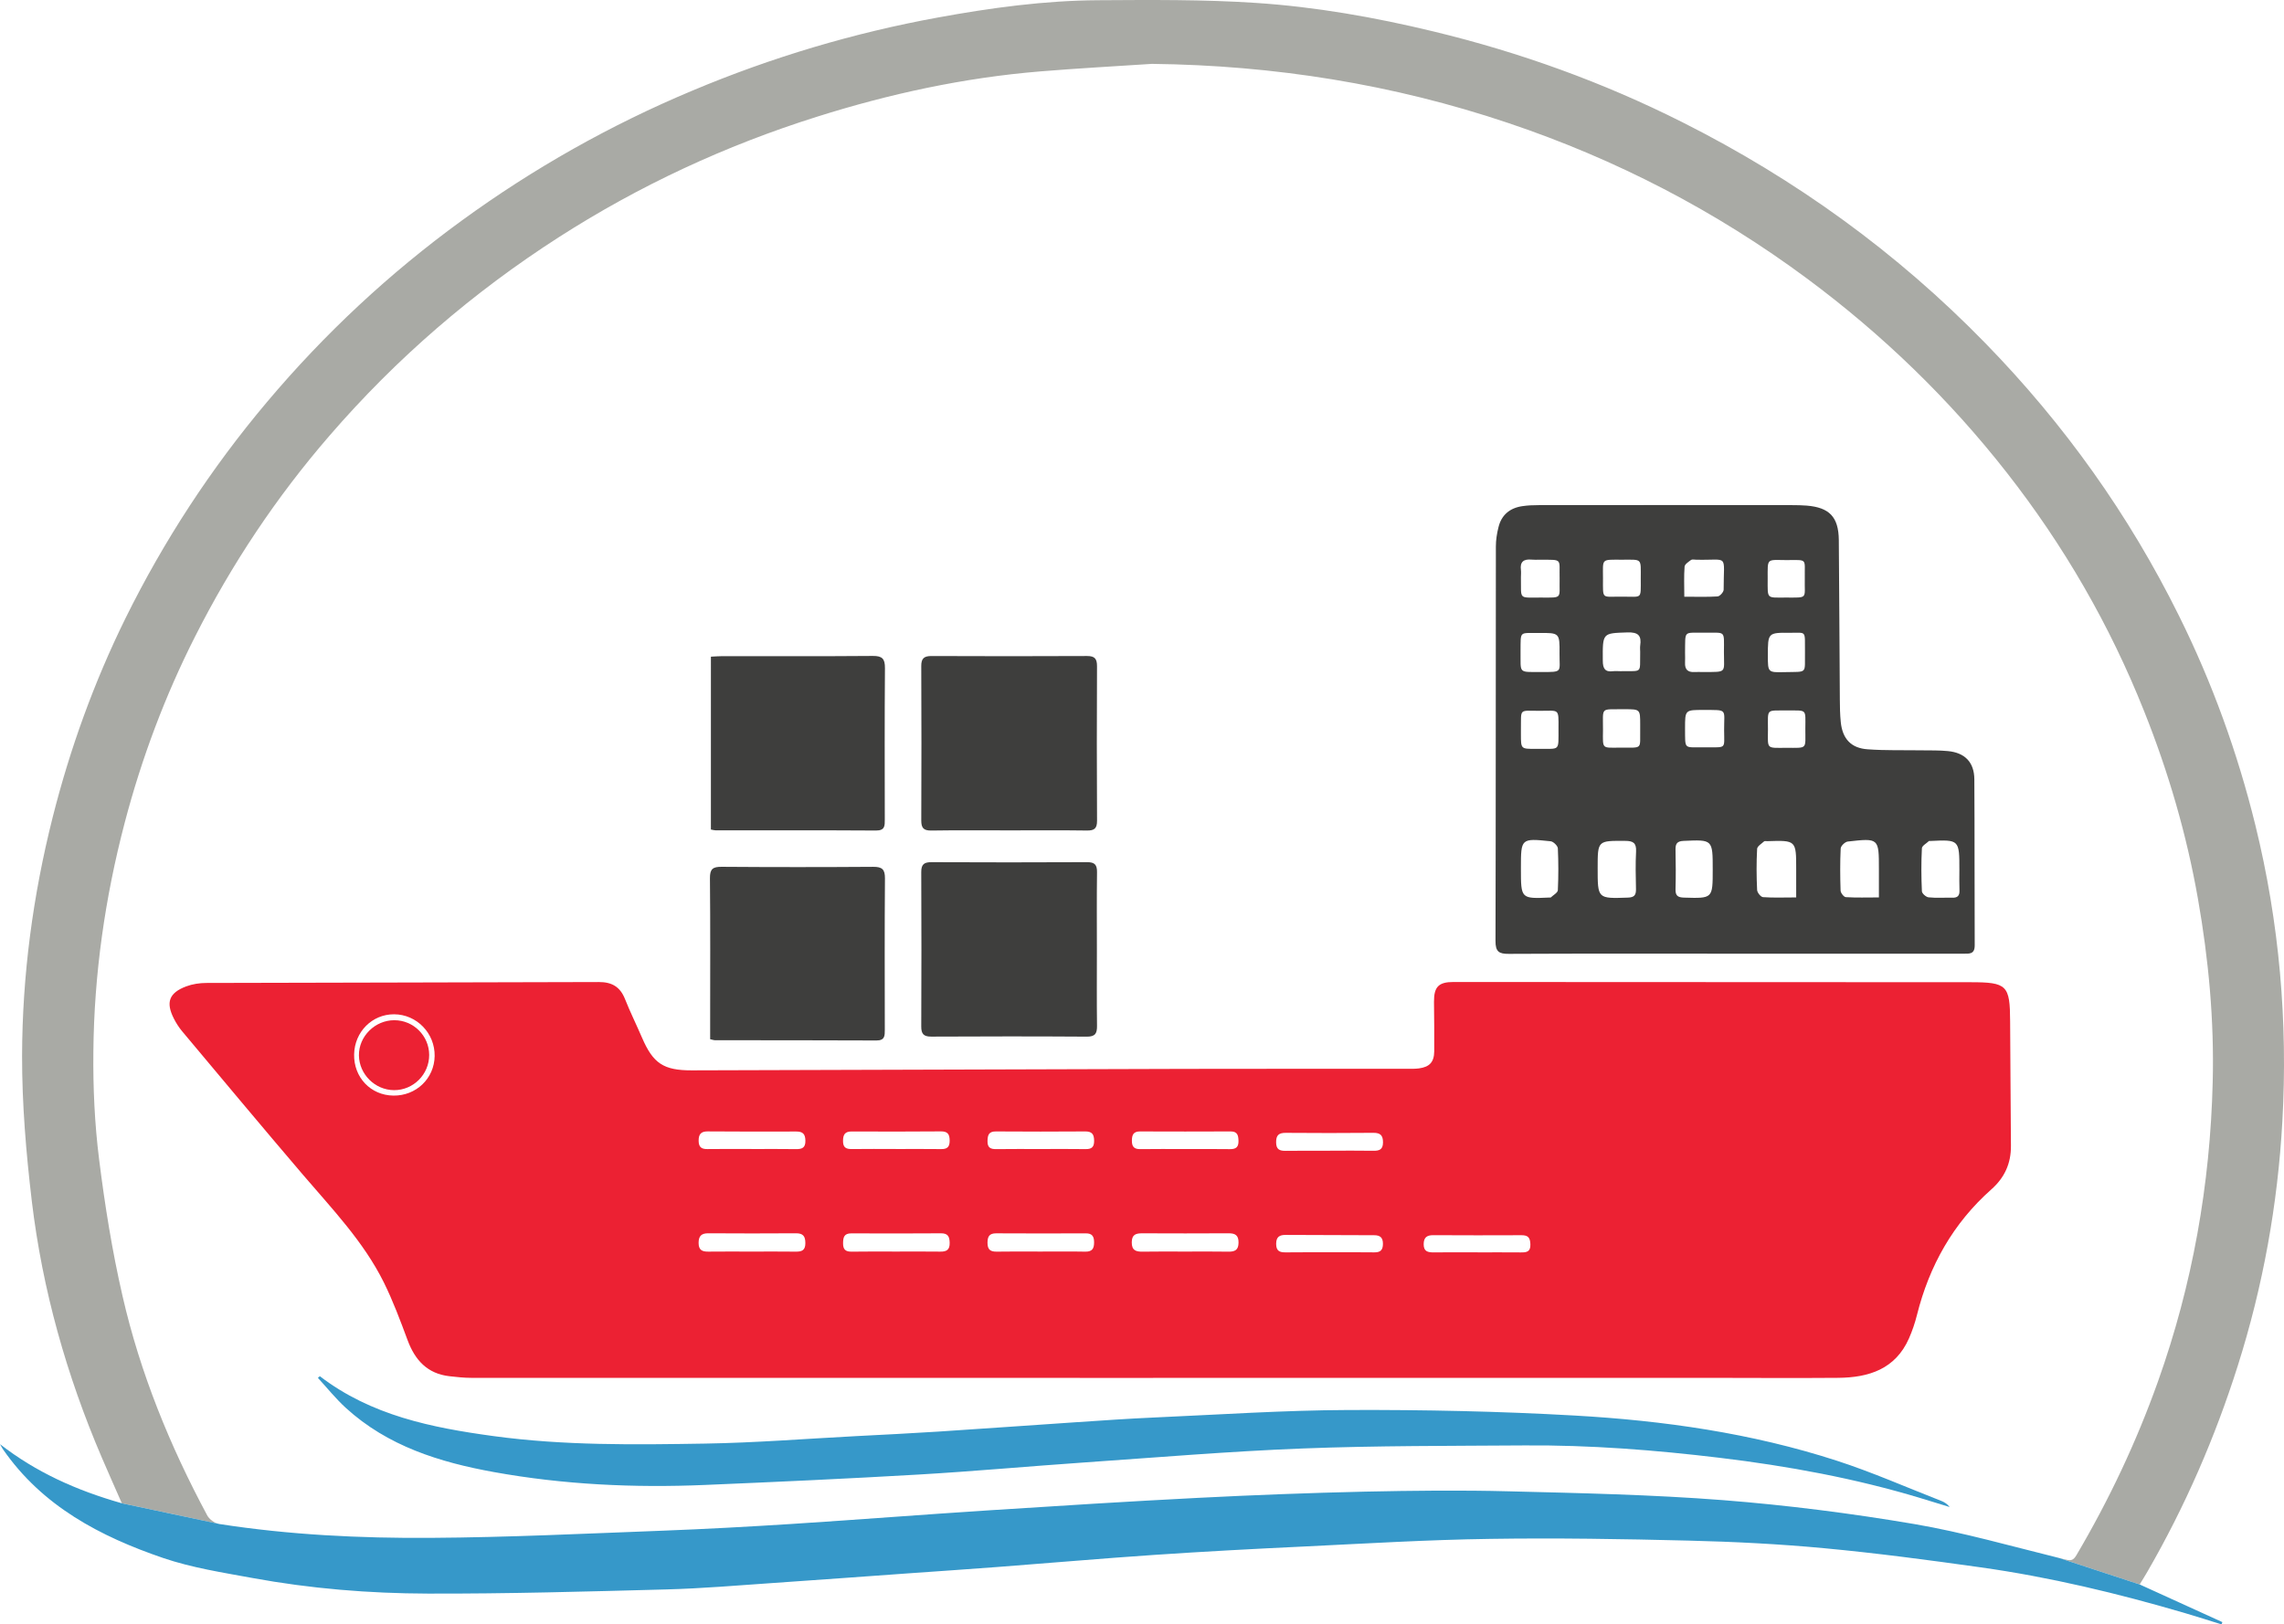 <?xml version="1.0" encoding="utf-8"?>
<!-- Generator: Adobe Illustrator 24.3.0, SVG Export Plug-In . SVG Version: 6.00 Build 0)  -->
<svg version="1.1" id="Layer_1" xmlns="http://www.w3.org/2000/svg" xmlns:xlink="http://www.w3.org/1999/xlink" x="0px" y="0px"
	 viewBox="0 0 244.36 173.832" enable-background="new 0 0 244.36 173.832" xml:space="preserve">
<g>
	<path fill="#A9AAA5" d="M244.185,120c-0.496,8.891-2.069,17.63-4.769,26.15c-2.439,7.705-5.636,15.056-9.673,22.046
		c-0.236,0.412-0.488,0.807-0.824,1.363l-8.63-2.835c0.202,0.05,0.412,0.101,0.614,0.151c0.564,0.135,0.875,0.185,1.236-0.429
		c3.499-5.93,6.426-12.121,8.739-18.614c3.693-10.363,5.585-21.062,5.854-32.038c0.168-6.586-0.437-13.13-1.581-19.623
		c-1.211-6.889-3.163-13.576-5.762-20.078c-3.667-9.21-8.579-17.706-14.678-25.503c-6.165-7.881-13.298-14.778-21.339-20.75
		c-9.791-7.267-20.473-12.802-32.013-16.679c-12.348-4.155-25.065-6.174-38.111-6.325c-3.995,0.261-7.991,0.479-11.969,0.807
		c-8.159,0.673-16.124,2.397-23.913,4.862c-9.749,3.07-18.95,7.343-27.564,12.869c-9.21,5.913-17.403,12.978-24.561,21.264
		c-5.678,6.561-10.447,13.727-14.358,21.457c-3.23,6.376-5.728,13.037-7.545,19.96c-2.103,8.024-3.272,16.192-3.348,24.485
		c-0.042,3.844,0.135,7.721,0.614,11.532c0.614,4.904,1.396,9.807,2.507,14.627c1.884,8.235,5.064,16.023,9.059,23.467
		c0.202,0.379,0.681,0.749,1.119,0.883l-10.253-2.178c-0.799-1.825-1.489-3.356-2.145-4.895c-3.768-8.798-6.35-17.933-7.486-27.429
		c-0.614-5.173-1.051-10.388-1.043-15.586c0.025-8.613,1.161-17.125,3.272-25.494c1.859-7.368,4.433-14.476,7.78-21.28
		c4.113-8.327,9.16-16.057,15.157-23.173c6.165-7.318,13.105-13.786,20.826-19.405c7.679-5.593,15.922-10.245,24.704-13.921
		c8.47-3.558,17.218-6.165,26.243-7.814c5.669-1.035,11.389-1.817,17.167-1.85c5.61-0.034,11.237-0.084,16.831,0.286
		c6.409,0.421,12.751,1.539,19.009,3.053c9.252,2.229,18.151,5.442,26.638,9.715c12.104,6.09,22.954,13.929,32.425,23.652
		c8.428,8.647,15.35,18.345,20.708,29.162c3.558,7.166,6.266,14.652,8.176,22.416C243.857,98.72,244.783,109.318,244.185,120z"/>
</g>
<g>
	<path fill="#3698C9" d="M237.768,173.588c-0.025,0.084-0.059,0.168-0.093,0.244c-1.295-0.404-2.582-0.824-3.886-1.203
		c-7.192-2.111-14.467-3.861-21.894-4.904c-5.56-0.782-11.128-1.522-16.705-2.044c-4.82-0.454-9.673-0.698-14.509-0.816
		c-7.082-0.177-14.173-0.294-21.263-0.185c-6.636,0.093-13.273,0.496-19.909,0.816c-5.35,0.252-10.707,0.538-16.049,0.9
		c-5.568,0.378-11.12,0.866-16.679,1.287c-3.255,0.252-6.519,0.463-9.774,0.698c-4.761,0.336-9.513,0.698-14.274,1.018
		c-3.802,0.261-7.612,0.589-11.422,0.69c-8.521,0.227-17.033,0.471-25.553,0.446c-6.275-0.017-12.541-0.53-18.732-1.665
		c-3.205-0.589-6.477-1.093-9.547-2.136c-6.754-2.305-12.97-5.56-17.184-11.675c-0.109-0.16-0.193-0.345-0.294-0.513
		c3.852,2.994,8.15,4.937,13.037,6.325l10.253,2.178l0.185,0.042c7.486,1.161,15.048,1.531,22.609,1.48
		c8.251-0.05,16.511-0.454,24.763-0.765c4.618-0.177,9.244-0.429,13.853-0.723c7.065-0.454,14.131-1.009,21.196-1.464
		c7.427-0.479,14.863-0.95,22.306-1.329c5.938-0.303,11.877-0.53,17.823-0.665c5.139-0.109,10.279-0.168,15.418-0.034
		c7.629,0.193,15.266,0.353,22.87,0.942c6.872,0.538,13.727,1.413,20.523,2.565c5.198,0.892,10.312,2.355,15.451,3.625l8.63,2.835
		C231.888,170.913,234.832,172.251,237.768,173.588z"/>
	<path fill="#3698C9" d="M34.218,147.271c5.483,4.201,11.947,5.506,18.583,6.409c7.53,1.026,15.094,0.926,22.652,0.802
		c5.389-0.088,10.773-0.518,16.159-0.8c2.932-0.154,5.865-0.295,8.795-0.485c4.942-0.319,9.881-0.68,14.823-1.009
		c2.746-0.183,5.492-0.376,8.241-0.497c6.93-0.306,13.861-0.777,20.793-0.803c8.072-0.031,16.158,0.136,24.216,0.593
		c9.504,0.539,18.926,1.881,28.023,4.829c3.794,1.229,7.461,2.851,11.182,4.303c0.336,0.131,0.646,0.326,0.908,0.658
		c-1.017-0.311-2.033-0.625-3.05-0.933c-7.045-2.136-14.251-3.455-21.552-4.334c-6.931-0.834-13.878-1.376-20.86-1.326
		c-7.927,0.057-15.861,0.022-23.78,0.328c-7.807,0.302-15.6,0.961-23.397,1.499c-5.892,0.407-11.777,0.946-17.672,1.29
		c-7.617,0.445-15.241,0.791-22.865,1.113c-7.57,0.32-15.12-0.029-22.578-1.378c-5.79-1.047-11.365-2.773-15.85-6.877
		c-1.073-0.981-1.991-2.132-2.98-3.204C34.079,147.389,34.149,147.33,34.218,147.271z"/>
</g>
<g>
	<path fill="#3E3E3D" d="M211.23,83.396c-0.01-1.82-1.01-2.85-2.83-3.02c-0.91-0.09-1.83-0.07-2.75-0.08
		c-1.95-0.03-3.9,0.03-5.83-0.11c-1.78-0.12-2.7-1.13-2.88-2.91c-0.08-0.8-0.1-1.61-0.1-2.42c-0.04-5.69-0.06-11.39-0.11-17.08
		c-0.03-2.46-1.01-3.47-3.44-3.67c-0.51-0.04-1.03-0.05-1.54-0.05c-9.04-0.01-18.08-0.01-27.12,0c-0.58,0-1.18,0.02-1.76,0.11
		c-1.32,0.19-2.23,0.93-2.55,2.25c-0.17,0.67-0.28,1.37-0.28,2.06c-0.02,14.07,0,28.14-0.04,42.21c-0.01,1.17,0.38,1.4,1.44,1.39
		c8.05-0.04,16.1-0.02,24.14-0.02h24.47c0.64,0,1.23,0.08,1.22-0.91C211.24,95.226,211.27,89.316,211.23,83.396z M180.28,69.826
		c0.04-2.44-0.22-2.09,2.12-2.12c2.25,0.03,2.05-0.32,2.04,2.06c0,2.3,0.37,2.13-2.2,2.15c-0.33,0-0.66-0.02-0.99,0
		c-0.7,0.03-1-0.3-0.97-0.99C180.3,70.556,180.28,70.186,180.28,69.826z M180.23,60.636c0.02-0.26,0.43-0.52,0.7-0.72
		c0.13-0.08,0.36-0.02,0.54-0.02c3.57,0.09,2.93-0.72,2.94,3.21c0,0.25-0.4,0.7-0.65,0.72c-1.12,0.07-2.25,0.03-3.56,0.03
		C180.2,62.666,180.15,61.646,180.23,60.636z M162.72,60.996c-0.12-0.89,0.31-1.19,1.14-1.11c0.29,0.03,0.58,0.01,0.87,0.01
		c2.54,0.02,2.07-0.18,2.13,2.07c-0.05,2.11,0.38,1.99-2,1.98c-2.45-0.01-2.1,0.28-2.14-2.18
		C162.72,61.506,162.75,61.246,162.72,60.996z M166.67,95.266c-0.02,0.27-0.49,0.52-0.75,0.77c-0.02,0.02-0.07,0.01-0.11,0.01
		c-3.09,0.14-3.09,0.14-3.09-3.06v-0.11c0-3.16,0-3.18,3.18-2.85c0.29,0.03,0.75,0.48,0.77,0.75
		C166.74,92.266,166.74,93.776,166.67,95.266z M164.6,80.136h-0.33c-1.55,0.01-1.55,0.01-1.55-1.56v-0.44
		c0.04-2.41-0.29-2.06,2.11-2.07c2-0.01,1.92-0.26,1.91,1.87C166.73,80.456,166.95,80.106,164.6,80.136z M164.83,71.916
		c-2.44-0.01-2.12,0.18-2.15-2.22c0.02-2.24-0.16-1.93,1.94-1.96c2.23-0.02,2.25-0.01,2.23,2.19
		C166.83,71.966,167.27,71.916,164.83,71.916z M175.03,95.156c0.01,0.65-0.2,0.88-0.88,0.9c-3.23,0.11-3.22,0.13-3.22-3.16
		c0-2.96,0-2.93,2.95-2.91c0.83,0,1.2,0.21,1.16,1.11C174.97,92.446,175,93.806,175.03,95.156z M173.41,80.006
		c-2.06,0-1.93,0.23-1.91-1.87c0.01-2.55-0.32-2.2,2.2-2.24h0.11c1.67,0,1.67,0,1.67,1.65v0.44
		C175.44,80.246,175.82,79.996,173.41,80.006z M175.48,69.096c-0.03,0.22,0,0.44,0,0.66c-0.05,2.4,0.32,2.02-2.12,2.07
		c-0.25,0-0.51-0.03-0.76,0c-0.89,0.12-1.12-0.29-1.12-1.13c-0.02-2.99-0.05-2.93,2.64-3.02
		C175.29,67.636,175.64,68.036,175.48,69.096z M173.51,63.856c-2.18-0.04-2.01,0.38-2.01-1.97c0-2.15-0.24-1.99,2.03-1.99
		c2.21,0,2.01-0.2,2.01,2.02C175.54,64.246,175.72,63.816,173.51,63.856z M180.17,96.056c-0.65-0.02-0.92-0.19-0.91-0.87
		c0.04-1.43,0.03-2.85,0-4.28c-0.01-0.64,0.19-0.89,0.87-0.92c3.11-0.14,3.11-0.16,3.11,3.08
		C183.24,96.166,183.24,96.146,180.17,96.056z M182.35,79.976c-2.24-0.04-2.05,0.33-2.07-2.05c0-1.95,0-1.96,1.99-1.95
		c2.62,0.01,2.18-0.16,2.19,2.15C184.47,80.266,184.75,79.936,182.35,79.976z M193.11,69.766c-0.04,2.4,0.34,2.1-2.18,2.16
		c-1.79,0.04-1.79,0.04-1.79-1.77c0-2.45,0-2.46,2.41-2.44C193.31,67.726,193.09,67.426,193.11,69.766z M191.11,59.936
		c2.35,0,1.94-0.23,1.98,1.97c-0.05,2.21,0.42,2.04-2.05,2.04c-2.07,0-1.92,0.2-1.92-1.99
		C189.12,59.676,188.97,59.926,191.11,59.936z M192.17,96.036c-1.3,0-2.43,0.05-3.55-0.03c-0.24-0.02-0.62-0.49-0.63-0.77
		c-0.07-1.46-0.08-2.93,0-4.39c0.01-0.29,0.48-0.56,0.75-0.81c0.06-0.06,0.22-0.01,0.32-0.02c3.11-0.1,3.11-0.1,3.11,2.99V96.036z
		 M191.1,80.026c-2.16,0.01-1.96,0.17-1.95-1.94c0-2.32-0.24-2.03,2.05-2.06c2.16,0.02,1.96-0.22,1.95,1.94
		C193.14,80.226,193.44,80.026,191.1,80.026z M201.02,96.036c-1.28,0-2.41,0.04-3.54-0.03c-0.21-0.01-0.55-0.45-0.56-0.7
		c-0.05-1.5-0.06-3.01,0.01-4.5c0.01-0.28,0.47-0.72,0.76-0.75c3.33-0.38,3.33-0.36,3.33,2.94V96.036z M208.85,96.066
		c-0.84-0.02-1.68,0.05-2.52-0.04c-0.27-0.03-0.7-0.41-0.71-0.65c-0.07-1.53-0.08-3.07,0-4.6c0.01-0.27,0.49-0.52,0.76-0.78
		c0.02-0.02,0.07,0,0.11,0c3.14-0.15,3.14-0.15,3.14,3.12c0,0.73-0.02,1.46,0.01,2.19C209.66,95.886,209.4,96.086,208.85,96.066z"/>
	<path fill="#3E3E3D" d="M108.014,88.861c-2.791,0-5.583-0.027-8.373,0.017c-0.831,0.013-1.079-0.279-1.076-1.079
		c0.023-5.509,0.024-11.018-0.001-16.526c-0.004-0.826,0.308-1.073,1.104-1.07c5.545,0.024,11.091,0.026,16.637-0.001
		c0.832-0.004,1.065,0.306,1.062,1.098c-0.024,5.509-0.028,11.018,0.003,16.526c0.005,0.839-0.294,1.062-1.092,1.05
		C113.524,88.837,110.769,88.861,108.014,88.861z"/>
	<path fill="#3E3E3D" d="M117.354,101.715c0,2.681-0.021,5.361,0.013,8.042c0.01,0.808-0.166,1.184-1.088,1.178
		c-5.545-0.037-11.089-0.032-16.634-0.004c-0.825,0.004-1.086-0.285-1.082-1.086c0.023-5.508,0.026-11.016,0-16.524
		c-0.004-0.834,0.311-1.061,1.104-1.057c5.545,0.025,11.09,0.027,16.634-0.001c0.823-0.004,1.078,0.277,1.067,1.081
		C117.331,96.133,117.353,98.924,117.354,101.715z"/>
	<path fill="#3E3E3D" d="M76.059,70.273c0.43-0.021,0.788-0.054,1.147-0.054c5.393-0.004,10.786,0.02,16.179-0.025
		c1.02-0.009,1.302,0.316,1.294,1.314c-0.043,5.393-0.023,10.786-0.017,16.179c0.001,0.66,0.032,1.196-0.937,1.19
		c-5.723-0.036-11.446-0.018-17.17-0.022c-0.141,0-0.281-0.046-0.497-0.084C76.059,82.644,76.059,76.537,76.059,70.273z"/>
	<path fill="#3E3E3D" d="M75.978,111.207c0-0.63,0-1.212,0-1.794c0-5.143,0.028-10.287-0.022-15.429
		c-0.01-0.997,0.309-1.231,1.253-1.224c5.4,0.04,10.801,0.04,16.201,0.002c0.948-0.007,1.277,0.251,1.269,1.237
		c-0.042,5.4-0.023,10.8-0.016,16.201c0.001,0.63,0.006,1.148-0.888,1.144c-5.767-0.027-11.535-0.019-17.303-0.026
		C76.367,111.317,76.262,111.272,75.978,111.207z"/>
</g>
<g>
	<path fill="#EC2133" d="M123.365,147.454c-24.322,0-48.645,0.002-72.967-0.007c-0.768,0-1.539-0.087-2.305-0.173
		c-2.362-0.267-3.686-1.711-4.483-3.852c-0.78-2.095-1.561-4.205-2.554-6.204c-2.165-4.358-5.521-7.847-8.645-11.505
		c-4.34-5.082-8.62-10.217-12.914-15.339c-0.351-0.418-0.653-0.892-0.9-1.379c-0.879-1.734-0.512-2.748,1.324-3.439
		c0.67-0.252,1.431-0.365,2.15-0.367c13.998-0.043,27.996-0.049,41.994-0.098c1.401-0.005,2.283,0.511,2.801,1.818
		c0.554,1.398,1.226,2.75,1.82,4.132c1.186,2.758,2.302,3.509,5.32,3.501c17.634-0.051,35.269-0.113,52.903-0.157
		c7.899-0.02,15.798-0.005,23.697-0.008c0.404,0,0.812,0.008,1.21-0.046c1.131-0.153,1.617-0.676,1.628-1.829
		c0.018-1.763-0.011-3.526-0.025-5.289c-0.012-1.609,0.493-2.128,2.085-2.127c18.444,0.008,36.887,0.015,55.331,0.024
		c3.895,0.002,4.207,0.326,4.223,4.186c0.019,4.444,0.063,8.888,0.087,13.333c0.01,1.865-0.669,3.386-2.096,4.651
		c-4.084,3.619-6.637,8.167-7.958,13.44c-0.213,0.85-0.498,1.693-0.851,2.496c-1.454,3.307-4.31,4.202-7.58,4.231
		c-4.666,0.041-9.332,0.002-13.998,0.001c-19.766-0.001-39.533,0-59.299,0C123.365,147.449,123.365,147.452,123.365,147.454z
		 M95.854,133.933c1.58,0,3.16-0.014,4.739,0.007c0.665,0.009,1.023-0.176,1.01-0.934c-0.011-0.673-0.185-1.03-0.927-1.026
		c-3.196,0.019-6.393,0.023-9.589,0.006c-0.777-0.004-0.883,0.412-0.889,1.053c-0.006,0.671,0.262,0.914,0.917,0.904
		C92.694,133.917,94.274,133.933,95.854,133.933z M142.299,123.147c0-0.003,0-0.006,0-0.008c1.541,0,3.082-0.018,4.623,0.008
		c0.653,0.011,1.04-0.128,1.042-0.897c0.002-0.758-0.285-1.03-1.043-1.023c-3.119,0.028-6.238,0.028-9.356,0.002
		c-0.756-0.006-1.043,0.256-1.036,1.022c0.007,0.768,0.384,0.914,1.038,0.903C139.143,123.13,140.721,123.147,142.299,123.147z
		 M126.78,133.934c1.539,0,3.079-0.019,4.618,0.009c0.698,0.013,1.102-0.149,1.11-0.962c0.009-0.796-0.352-1.007-1.069-1.003
		c-3.079,0.018-6.157,0.016-9.236,0.002c-0.682-0.003-1.111,0.135-1.118,0.959c-0.008,0.888,0.463,1.017,1.187,1.004
		C123.774,133.916,125.277,133.934,126.78,133.934z M111.312,122.961c1.611,0,3.222-0.017,4.832,0.008
		c0.65,0.01,0.92-0.219,0.914-0.892c-0.006-0.679-0.215-1.004-0.949-0.999c-3.185,0.022-6.37,0.023-9.554,0
		c-0.769-0.006-0.891,0.381-0.903,1.03c-0.013,0.706,0.317,0.87,0.938,0.862C108.164,122.948,109.738,122.963,111.312,122.961z
		 M95.852,122.957c0,0.001,0,0.003,0,0.004c1.61,0,3.22-0.015,4.829,0.007c0.641,0.009,0.921-0.21,0.921-0.889
		c0-0.678-0.19-1.012-0.929-1.006c-3.183,0.024-6.366,0.026-9.549,0.01c-0.739-0.004-0.926,0.342-0.931,1.014
		c-0.005,0.696,0.314,0.876,0.939,0.867C92.706,122.942,94.279,122.957,95.852,122.957z M80.417,122.958c0,0.001,0,0.003,0,0.004
		c1.579,0,3.158-0.017,4.737,0.008c0.661,0.011,1.029-0.14,1.013-0.912c-0.015-0.711-0.279-0.974-0.983-0.97
		c-3.158,0.015-6.316,0.007-9.473-0.013c-0.713-0.005-0.97,0.305-0.965,1c0.004,0.672,0.29,0.901,0.936,0.891
		C77.259,122.942,78.838,122.958,80.417,122.958z M111.267,133.933c1.615,0,3.23-0.021,4.844,0.01
		c0.743,0.014,0.946-0.332,0.943-1.007c-0.003-0.632-0.208-0.954-0.885-0.951c-3.193,0.012-6.385,0.015-9.578-0.003
		c-0.729-0.004-0.939,0.321-0.94,1.008c-0.001,0.727,0.298,0.965,0.992,0.952C108.184,133.912,109.726,133.932,111.267,133.933z
		 M80.398,133.935c1.578,0,3.156-0.015,4.733,0.007c0.652,0.009,1.032-0.136,1.032-0.909c0-0.745-0.242-1.061-1.013-1.055
		c-3.119,0.022-6.238,0.019-9.356,0c-0.743-0.005-1.054,0.277-1.052,1.037c0.003,0.753,0.375,0.934,1.033,0.925
		C77.316,133.921,78.857,133.934,80.398,133.935z M126.738,122.965c1.616,0,3.233-0.017,4.849,0.008
		c0.655,0.01,0.937-0.23,0.916-0.9c-0.018-0.586-0.116-0.998-0.84-0.995c-3.232,0.015-6.465,0.014-9.697,0.001
		c-0.698-0.003-0.861,0.36-0.867,0.972c-0.007,0.647,0.227,0.932,0.902,0.92C123.579,122.945,125.159,122.964,126.738,122.965z
		 M142.189,134.01c1.616,0,3.232-0.015,4.848,0.008c0.659,0.009,0.919-0.255,0.92-0.913c0.001-0.666-0.296-0.919-0.932-0.92
		c-3.158-0.003-6.317-0.018-9.475-0.033c-0.648-0.003-1.017,0.201-1.017,0.955c0,0.77,0.375,0.921,1.028,0.912
		C139.103,133.999,140.646,134.013,142.189,134.01z M158.094,134.014c0,0.002,0,0.003,0,0.005c1.537,0,3.073-0.009,4.61,0.005
		c0.614,0.006,1.057-0.049,1.028-0.873c-0.025-0.701-0.24-0.972-0.956-0.967c-3.146,0.02-6.293,0.008-9.439-0.004
		c-0.662-0.002-1.015,0.228-1.021,0.956c-0.007,0.782,0.435,0.89,1.06,0.885C154.948,134.004,156.521,134.014,158.094,134.014z
		 M37.886,112.824c-0.052,2.467,1.769,4.385,4.195,4.419c2.44,0.034,4.385-1.829,4.421-4.233c0.037-2.446-1.921-4.459-4.343-4.468
		C39.815,108.534,37.938,110.415,37.886,112.824z"/>
	<path fill="#EC2133" d="M45.917,112.883c0.012,2.081-1.694,3.792-3.769,3.777c-2.024-0.014-3.721-1.696-3.747-3.714
		c-0.026-2.043,1.715-3.774,3.792-3.77C44.239,109.181,45.905,110.838,45.917,112.883z"/>
</g>
</svg>
